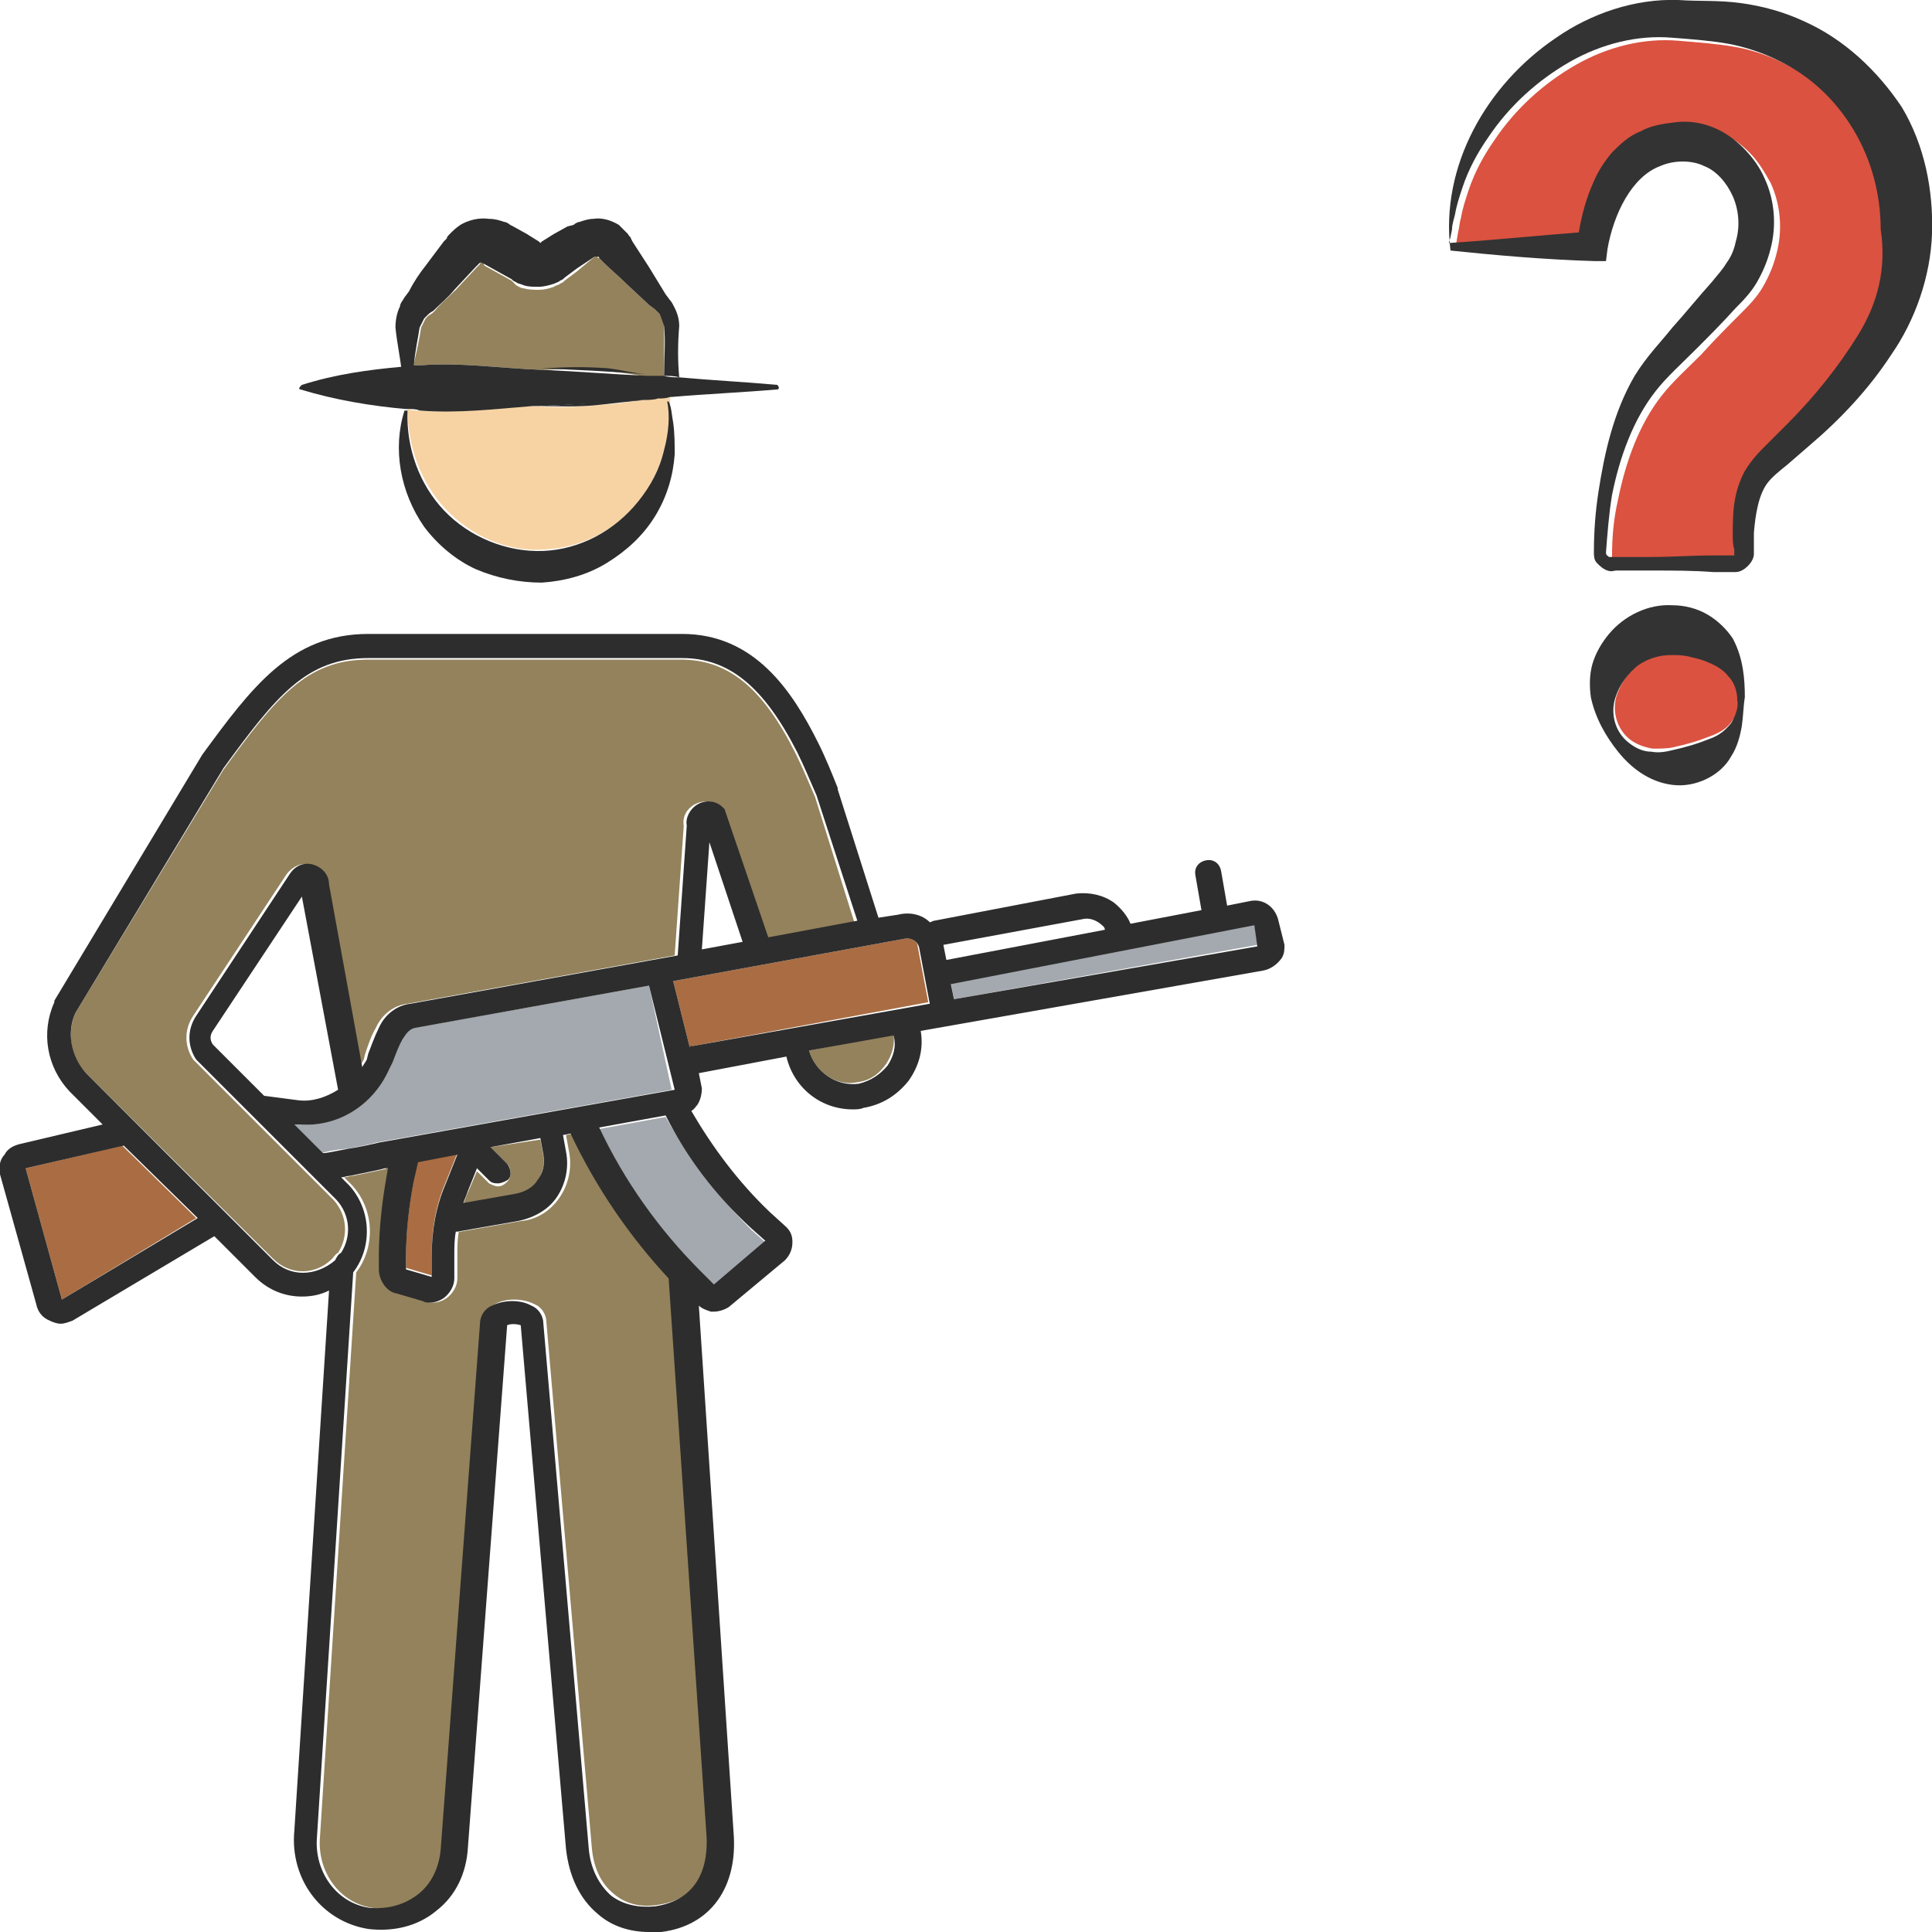 <?xml version="1.0" encoding="utf-8"?>
<!-- Generator: Adobe Illustrator 24.1.2, SVG Export Plug-In . SVG Version: 6.00 Build 0)  -->
<svg version="1.1" id="Layer_1" xmlns="http://www.w3.org/2000/svg" xmlns:xlink="http://www.w3.org/1999/xlink" x="0px" y="0px"
	 viewBox="0 0 128 128" style="enable-background:new 0 0 128 128;" xml:space="preserve">
<style type="text/css">
	.st0{fill:#93825C;}
	.st1{fill:#A3A9AE;}
	.st2{fill:#AA6D43;}
	.st3{fill:#F7D3A4;}
	.st4{fill:#DB5240;}
	.st5{fill:#333333;}
	.st6{fill:#2D2D2D;}
</style>
<g>
	<path class="st0" d="M38,75.1l-0.5,0.1l0.2,1.1c0.2,1,0,2.1-0.6,3c-0.6,0.9-1.5,1.5-2.6,1.6l-4,0.7c0,0-0.1,0-0.1,0
		c-0.1,0.5-0.1,1-0.1,1.6v1.5c0,0.5-0.3,1-0.7,1.3c-0.3,0.2-0.6,0.3-0.9,0.3c-0.2,0-0.3,0-0.5-0.1l-1.7-0.5c-0.7-0.2-1.2-1-1.2-1.6
		v-0.8c0-1.8,0.2-3.6,0.5-5.3l0.1-0.6l-0.2,0c-0.3,0.1-0.9,0.2-2.3,0.5c-0.2,0-0.4,0.1-0.6,0.1l0.5,0.5c1.5,1.6,1.6,4.1,0.3,5.8
		l-2.4,37.4c-0.2,2.3,1.3,4.4,3.5,4.7c1.2,0.2,2.3-0.1,3.2-0.9c0.9-0.7,1.4-1.8,1.5-3L32,87.6c0-0.5,0.3-0.9,0.8-1.2
		c0.7-0.4,1.8-0.4,2.6,0c0.5,0.2,0.8,0.7,0.8,1.2l3,34.7c0.1,1.4,0.6,2.5,1.5,3.2c0.7,0.6,1.7,0.9,2.9,0.7c3.4-0.5,3.5-3.5,3.4-4.8
		l-2.4-36.9C41.8,81.9,39.7,78.7,38,75.1z"/>
	<path class="st1" d="M43,65.3l-15.6,2.8c-0.5,0.1-0.7,0.5-0.8,0.7c-0.3,0.5-0.5,1.1-0.7,1.6l-0.2,0.4c-1.1,2.5-3.5,3.9-6,3.7
		l-0.3,0l1.9,1.9c0.3-0.1,0.7-0.2,1.7-0.3c0.6-0.1,1.6-0.3,1.9-0.4l0,0l19.6-3.5L43,65.3z"/>
	<path class="st0" d="M33,78.6c-0.2,0-0.4-0.1-0.6-0.2l-0.8-0.8L31,79c-0.1,0.2-0.2,0.5-0.3,0.8l3.4-0.6c0.6-0.1,1.1-0.4,1.5-0.9
		c0.3-0.5,0.5-1.1,0.4-1.7l-0.2-1.1L32.5,76l1.1,1.1c0.3,0.3,0.3,0.9,0,1.2C33.4,78.5,33.2,78.6,33,78.6z"/>
	<path class="st2" d="M30.3,76.4l-2.6,0.5l-0.3,1.3c-0.3,1.6-0.5,3.3-0.5,5v0.8c0,0,0,0,0,0l1.7,0.5l0-1.4c0-1.7,0.3-3.3,0.9-4.7
		L30.3,76.4z"/>
	<polygon class="st2" points="1.7,77.4 4.1,86.1 13,80.7 8.1,75.9 	"/>
	<path class="st0" d="M44,21.6c0-0.3-0.1-0.5-0.3-0.8c-0.1-0.1-0.2-0.2-0.3-0.3l-0.4-0.3l-1.5-1.4c-0.5-0.5-1-0.9-1.5-1.4l-0.2-0.2
		c-0.1-0.1-0.1-0.1-0.1-0.1c-0.1,0-0.1,0-0.1-0.1c-0.1,0-0.2,0-0.2,0L38.2,18l-0.8,0.6l-0.1,0.1l-0.2,0.1c-0.1,0.1-0.3,0.1-0.4,0.2
		c-0.3,0.1-0.6,0.2-1,0.2c-0.3,0-0.7,0-1-0.1c-0.2,0-0.3-0.1-0.5-0.2L34,18.7l-0.1-0.1L33,18.1l-0.9-0.5L32,17.4c-0.1,0,0,0,0,0
		c0,0,0,0,0,0c0,0,0,0,0,0c0,0,0,0-0.1,0c0,0-0.1,0-0.1,0.1l-0.2,0.2l-1.4,1.5c-0.5,0.5-1,0.9-1.4,1.4c-0.1,0.1-0.2,0.2-0.4,0.3
		c-0.1,0.1-0.1,0.1-0.2,0.2c-0.1,0.2-0.2,0.4-0.3,0.6c-0.1,0.7-0.3,1.6-0.5,2.5c0.2,0,0.3,0,0.5,0c2.6-0.2,5.3,0.2,7.9,0.3
		c0,0,0.1,0,0.1,0c0.1,0,0.2,0,0.4,0c1.4-0.1,2.8-0.1,4.1,0.1c0.8,0.1,1.7,0.2,2.5,0.4c0.3,0,0.5,0,0.8,0c0.1,0,0.2,0,0.3,0
		C44,23.8,44,22.7,44,21.6z"/>
	<path class="st0" d="M22.4,83c0.7-1.1,0.6-2.5-0.3-3.5l-9.3-9.3c-0.6-0.9-0.6-2,0-2.9l6.2-9.4c0.4-0.5,1-0.8,1.6-0.6
		c0.6,0.2,1,0.7,1,1.3l2.2,12.1c0.1-0.2,0.2-0.3,0.3-0.5l0.1-0.4c0.2-0.6,0.4-1.2,0.7-1.7c0.4-0.9,1.2-1.5,2.1-1.6l17.7-3.2l0.6-8.6
		c-0.1-0.6,0.2-1.1,0.7-1.4c0.6-0.3,1.3-0.3,1.7,0.2l0.1,0.1l2.9,8.6l5.9-1.1L54,52.8c-0.4-0.9-0.8-1.9-1.3-2.9
		c-2.2-4.4-4.5-6.2-7.6-6.2H24.4c-4.1,0-6.1,2.5-9.6,7.3L5,67.1c-0.6,1.4-0.3,3,0.7,4l12.4,12.3c1.1,1.1,2.8,1.1,3.9,0
		C22.1,83.3,22.2,83.1,22.4,83z"/>
	<path class="st3" d="M29.5,33.7c1.7,1.8,4.1,2.9,6.6,2.7c2.4-0.1,4.8-1.3,6.3-3.3c0.8-1,1.3-2.2,1.7-3.4c0.3-1.1,0.3-2.3,0.3-3.4
		c-0.3,0-0.5,0-0.8,0.1c-0.3,0-0.7,0-1,0.1c-0.9,0.1-1.8,0.3-2.8,0.3c-1.5,0.2-3.1,0.2-4.6,0.1c-2.5,0.1-5,0.5-7.5,0.3
		c-0.2,0-0.5,0-0.7-0.1C27,29.6,27.9,32,29.5,33.7z"/>
	<path class="st4" d="M113.3,43.7c-0.5-0.2-0.9-0.3-1.3-0.4c-0.4-0.1-0.8-0.1-1.2-0.1c-0.8,0-1.6,0.2-2.2,0.7
		c-0.6,0.5-1.2,1.3-1.5,2.2c-0.3,1,0,2.2,0.9,2.9c0.4,0.3,0.9,0.5,1.5,0.6c0.5,0,1,0,1.4-0.1c0.9-0.2,1.6-0.4,2.6-0.8
		c0.5-0.2,1-0.5,1.3-1c0.4-0.4,0.6-1,0.5-1.6c0-0.6-0.2-1.2-0.6-1.6C114.3,44.2,113.8,43.9,113.3,43.7z"/>
	<polygon class="st1" points="63,65.1 63.2,66.2 83.3,62.6 83.1,61.2 	"/>
	<path class="st4" d="M118.2,4.2c-1-0.5-2.1-0.9-3.3-1.1c-1.1-0.2-2.5-0.3-3.7-0.4c-2.3-0.2-4.7,0.4-6.8,1.6c-2.1,1.2-4,2.9-5.4,5
		c-0.7,1-1.3,2.1-1.7,3.3c-0.2,0.6-0.4,1.2-0.5,1.8c-0.1,0.3-0.1,0.6-0.2,1L96.5,16c0,0.1-0.1,0.2-0.1,0.4c3.1-0.2,5.9-0.5,8.6-0.7
		c0.1-1.2,0.5-2.3,1-3.4c0.3-0.7,0.7-1.3,1.2-1.9c0.5-0.6,1.2-1.1,1.9-1.4c0.7-0.4,1.5-0.5,2.3-0.6c0.8-0.1,1.6,0,2.4,0.3
		c0.8,0.3,1.5,0.8,2.1,1.4c0.6,0.6,1,1.3,1.4,2c0.7,1.5,0.8,3.2,0.4,4.7c-0.2,0.8-0.5,1.5-0.9,2.2c-0.4,0.7-1,1.3-1.4,1.7
		c-0.9,0.9-1.8,1.8-2.7,2.8c-0.9,0.9-1.9,1.8-2.6,2.7c-1.5,1.9-2.4,4.4-2.9,6.9c-0.3,1.3-0.4,2.5-0.4,3.8c0,0.2,0,0.2,0.2,0.3
		c0,0,0.2,0,0.4,0l0.5,0l2,0c1.3,0,2.6,0,3.9-0.1l1,0c0.1,0,0.4,0,0.4,0c0,0,0,0,0.1,0c0,0,0,0,0,0l0-0.4c0-0.3,0-0.7-0.1-1
		c0-1.4,0-2.8,0.8-4.2c0.5-0.7,0.9-1.2,1.4-1.7l1.4-1.4c1.8-1.9,3.4-3.8,4.7-5.9c1.3-2,2-4.4,2-6.7c0-2.4-0.6-4.7-1.8-6.6
		C122,6.8,120.3,5.2,118.2,4.2z"/>
	<path class="st0" d="M53.6,69.6c0.4,1.4,1.8,2.4,3.2,2.1c0.8-0.1,1.4-0.5,1.9-1.2c0.4-0.6,0.6-1.3,0.5-2L53.6,69.6z"/>
	<path class="st1" d="M39.7,74.8c1.8,3.6,4,6.8,6.7,9.5l0.9,0.9l3.4-2.9l-0.9-0.8c-2.3-2.3-4.2-4.8-5.7-7.5L39.7,74.8z"/>
	<path class="st2" d="M59.9,62.2L44.6,65l1.1,4.4c0.1,0,0.2-0.1,0.2-0.1l15.6-2.9l-0.7-3.7C60.8,62.3,60.3,62.1,59.9,62.2z"/>
	<path class="st5" d="M119.5,1.4c-1.3-0.6-2.7-1-4.2-1.2c-1.5-0.2-2.7-0.1-4.1-0.2c-2.9-0.1-5.8,0.9-8.1,2.5
		c-4.6,3.1-7.7,8.5-7,14.1c2.9,0.3,6.2,0.6,9.6,0.7l0.7,0l0.1-0.8c0.4-2.3,1.6-4.8,3.5-5.5c0.9-0.4,2.1-0.4,2.9,0
		c0.8,0.3,1.5,1.1,1.9,2c0.4,0.9,0.5,2,0.2,3c-0.1,0.5-0.3,1-0.6,1.4c-0.3,0.5-0.6,0.8-1,1.3c-0.9,1-1.7,2-2.6,3
		c-0.8,1-1.7,1.9-2.5,3.2c-1.4,2.4-2,5.1-2.4,7.7c-0.2,1.3-0.3,2.6-0.3,4c0,0.2,0,0.5,0.2,0.7c0.2,0.2,0.4,0.4,0.7,0.5
		c0.3,0.1,0.4,0,0.6,0l0.5,0l2,0c1.3,0,2.6,0,3.9,0.1l1,0c0.2,0,0.3,0,0.5,0c0.3,0,0.6-0.2,0.8-0.4c0.2-0.2,0.4-0.5,0.4-0.8l0-0.5
		c0-0.3,0-0.6,0-0.9c0.1-1.2,0.3-2.5,0.9-3.3c0.3-0.4,0.8-0.8,1.3-1.2l1.5-1.3c2-1.7,3.9-3.7,5.4-6c1.6-2.3,2.6-5.2,2.7-8
		c0.1-2.9-0.5-5.9-2-8.4C124.4,4.7,122.2,2.6,119.5,1.4z M123.1,22.2c-1.3,2.1-2.9,4.1-4.7,5.9l-1.4,1.4c-0.5,0.5-0.9,0.9-1.4,1.7
		c-0.8,1.5-0.8,2.9-0.8,4.2c0,0.3,0,0.7,0.1,1l0,0.4c0,0,0,0,0,0c0,0,0,0-0.1,0c-0.1,0-0.3,0-0.4,0l-1,0c-1.3,0-2.6,0.1-3.9,0.1
		l-2,0l-0.5,0c-0.2,0-0.4,0-0.4,0c-0.1-0.1-0.2-0.1-0.2-0.3c0.1-1.3,0.2-2.6,0.4-3.8c0.5-2.5,1.4-5,2.9-6.9c0.7-0.9,1.7-1.8,2.6-2.7
		c0.9-0.9,1.8-1.8,2.7-2.8c0.4-0.4,1-1,1.4-1.7c0.4-0.7,0.7-1.4,0.9-2.2c0.4-1.5,0.3-3.2-0.4-4.7c-0.3-0.7-0.8-1.4-1.4-2
		c-0.6-0.6-1.3-1.1-2.1-1.4c-0.8-0.3-1.6-0.4-2.4-0.3c-0.8,0.1-1.6,0.2-2.3,0.6c-0.8,0.3-1.4,0.9-1.9,1.4c-0.5,0.6-0.9,1.2-1.2,1.9
		c-0.5,1.1-0.8,2.2-1,3.4c-2.7,0.2-5.5,0.5-8.6,0.7c0-0.2,0.1-0.3,0.1-0.4l0.1-0.5c0-0.3,0.1-0.6,0.2-1c0.1-0.6,0.3-1.2,0.5-1.8
		c0.4-1.2,1-2.3,1.7-3.3c1.4-2.1,3.3-3.8,5.4-5c2.1-1.2,4.5-1.8,6.8-1.6c1.3,0.1,2.6,0.2,3.7,0.4c1.1,0.2,2.3,0.6,3.3,1.1
		c2.1,1,3.8,2.6,5,4.6c1.2,2,1.8,4.3,1.8,6.6C125,17.8,124.4,20.1,123.1,22.2z"/>
	<path class="st5" d="M113.1,40.7c-0.7-0.4-1.5-0.6-2.3-0.6c-1.6-0.1-3.2,0.7-4.2,1.9c-0.5,0.6-0.9,1.3-1.1,2
		c-0.2,0.7-0.2,1.5-0.1,2.2c0.3,1.4,1,2.6,1.8,3.6c0.8,1,2,2,3.6,2.2c1.5,0.2,3.2-0.6,3.9-1.9c0.4-0.6,0.6-1.4,0.7-2
		c0.1-0.7,0.1-1.3,0.2-1.9c0-1.2-0.1-2.6-0.8-3.9C114.4,41.7,113.8,41.1,113.1,40.7z M114.7,47.9c-0.4,0.5-0.8,0.8-1.3,1
		c-1,0.4-1.7,0.6-2.6,0.8c-0.4,0.1-0.9,0.2-1.4,0.1c-0.5,0-1-0.2-1.5-0.6c-0.9-0.7-1.2-1.9-0.9-2.9c0.3-1,0.9-1.7,1.5-2.2
		c0.7-0.5,1.5-0.7,2.2-0.7c0.4,0,0.8,0,1.2,0.1c0.4,0.1,0.9,0.2,1.3,0.4c0.5,0.2,1,0.5,1.3,0.9c0.4,0.4,0.6,1,0.6,1.6
		C115.2,46.8,115,47.4,114.7,47.9z"/>
	<path class="st6" d="M44,29.8c-0.3,1.3-0.9,2.4-1.7,3.4c-1.6,2-3.9,3.2-6.3,3.3c-2.4,0.1-4.9-0.9-6.6-2.7c-1.6-1.7-2.5-4.1-2.4-6.6
		c-0.1,0-0.1,0-0.2,0c-0.8,2.5-0.3,5.4,1.3,7.7c0.9,1.2,2.1,2.2,3.4,2.8c1.4,0.6,2.9,0.9,4.4,0.9c1.5-0.1,3-0.5,4.3-1.3
		c1.3-0.8,2.4-1.8,3.2-3.1c0.8-1.3,1.2-2.7,1.3-4.1c0-0.7,0-1.4-0.1-2.1c-0.1-0.5-0.1-1-0.3-1.4c0,0-0.1,0-0.1,0
		C44.4,27.5,44.3,28.7,44,29.8z"/>
	<path class="st6" d="M36.2,24.4c-0.1,0-0.2,0-0.4,0c2.3,0.1,4.7,0.2,7,0.4c-0.9-0.1-1.7-0.3-2.5-0.4C38.9,24.3,37.6,24.3,36.2,24.4
		z"/>
	<path class="st6" d="M27.8,21.7c0.1-0.2,0.2-0.4,0.3-0.6c0.1-0.1,0.1-0.1,0.2-0.2c0.1-0.1,0.2-0.2,0.4-0.3c0.5-0.5,1-0.9,1.4-1.4
		l1.4-1.5l0.2-0.2c0.1-0.1,0.1-0.1,0.1-0.1c0,0,0,0,0.1,0c0,0,0,0,0,0c0,0,0,0,0,0c0,0,0,0,0,0l0.2,0.1l0.9,0.5l0.9,0.5l0.1,0.1
		l0.2,0.1c0.1,0.1,0.3,0.1,0.5,0.2c0.3,0.1,0.6,0.1,1,0.1c0.3,0,0.7-0.1,1-0.2c0.2-0.1,0.3-0.1,0.4-0.2l0.2-0.1l0.1-0.1l0.8-0.6
		l1.2-0.8c0.1,0,0.1,0,0.2,0c0,0,0.1,0,0.1,0.1c0,0,0.1,0.1,0.1,0.1l0.2,0.2c0.5,0.5,1,0.9,1.5,1.4l1.5,1.4l0.4,0.3
		c0.1,0.1,0.2,0.2,0.3,0.3c0.1,0.2,0.2,0.5,0.3,0.8c0.1,1,0,2.2,0,3.3c0.3,0,0.7,0,1,0.1c-0.1-1.1-0.1-2.2,0-3.4
		c0-0.4-0.1-0.8-0.3-1.2c-0.1-0.2-0.2-0.4-0.3-0.5l-0.3-0.4L43,17.7c-0.4-0.6-0.7-1.1-1.1-1.7l-0.1-0.2c0-0.1-0.1-0.1-0.2-0.3
		c-0.2-0.2-0.4-0.4-0.6-0.6c-0.5-0.3-1.1-0.5-1.7-0.4c-0.3,0-0.6,0.1-0.9,0.2c-0.1,0-0.3,0.1-0.4,0.2L37.6,15l-0.9,0.5L35.9,16
		l-0.1,0.1l0,0c0,0,0,0,0,0c0,0,0,0,0,0l0,0l0,0l0,0l-0.1-0.1l-0.8-0.5l-0.9-0.5l-0.2-0.1c-0.1-0.1-0.3-0.2-0.4-0.2
		c-0.3-0.1-0.6-0.2-1-0.2c-0.7-0.1-1.4,0.1-1.9,0.4c-0.3,0.2-0.5,0.4-0.7,0.6c-0.1,0.1-0.2,0.2-0.2,0.3l-0.2,0.2l-1.2,1.6
		c-0.4,0.5-0.8,1.1-1.1,1.7l-0.3,0.4c-0.1,0.2-0.3,0.4-0.3,0.6c-0.2,0.4-0.3,0.9-0.3,1.4c0.1,1,0.3,1.9,0.4,2.8
		c0.3,0,0.5-0.1,0.8-0.1C27.5,23.2,27.7,22.4,27.8,21.7z"/>
	<path class="st6" d="M39.9,26.8c0.9-0.1,1.8-0.2,2.8-0.3c-2.3,0.1-4.6,0.3-6.9,0.4c-0.1,0-0.3,0-0.4,0C36.8,26.9,38.3,27,39.9,26.8
		z"/>
	<path class="st6" d="M19.9,25.8c2.3,0.7,4.7,1.1,7,1.3c0.1,0,0.1,0,0.2,0c0.2,0,0.5,0,0.7,0.1c2.5,0.2,5-0.1,7.5-0.3
		c0.1,0,0.3,0,0.4,0c2.3-0.1,4.6-0.2,6.9-0.4c0.3,0,0.7,0,1-0.1c0.3,0,0.5,0,0.8-0.1c0,0,0.1,0,0.1,0c2.3-0.2,4.7-0.3,7-0.5
		c0.1,0,0.1-0.1,0.1-0.1c0-0.1-0.1-0.2-0.1-0.2c-2.2-0.2-4.3-0.3-6.5-0.5c-0.3,0-0.7,0-1-0.1c-0.1,0-0.2,0-0.3,0c-0.3,0-0.5,0-0.8,0
		c-2.3-0.1-4.7-0.3-7-0.4c0,0-0.1,0-0.1,0c-2.6-0.1-5.3-0.5-7.9-0.3c-0.2,0-0.3,0-0.5,0c-0.3,0-0.5,0-0.8,0.1
		c-2.2,0.2-4.4,0.5-6.6,1.2c0,0-0.1,0.1-0.1,0.1C19.8,25.7,19.8,25.8,19.9,25.8z"/>
	<path class="st6" d="M84.7,61c-0.2-0.9-1-1.5-1.9-1.3l-1.5,0.3l-0.4-2.3c-0.1-0.5-0.5-0.8-1-0.7c-0.5,0.1-0.8,0.5-0.7,1l0.4,2.3
		l-4.7,0.9c-0.2-0.5-0.6-1-1.1-1.4c-0.7-0.5-1.6-0.7-2.5-0.6L61.9,61c-0.1,0-0.2,0.1-0.3,0.1c-0.5-0.5-1.3-0.7-2.1-0.5l-1.3,0.2
		l-2.7-8.5l0-0.1c-0.4-1-0.8-2-1.3-3C52.5,45.8,50,42,45.2,42H24.4c-5.1,0-7.7,3.5-11,8L3.6,66.3l0,0.1c-0.9,2-0.5,4.3,1,5.9
		l2.2,2.2l-5.5,1.3c-0.4,0.1-0.8,0.3-1,0.7C0,76.8-0.1,77.3,0,77.8l2.4,8.6c0.1,0.5,0.4,0.9,0.9,1.1c0.2,0.1,0.5,0.2,0.7,0.2
		c0.3,0,0.5-0.1,0.8-0.2l9.4-5.6l2.7,2.7c0.9,0.9,2,1.3,3.1,1.3c0.6,0,1.2-0.1,1.8-0.4l-2.3,35.8c-0.3,3.2,1.8,6,4.9,6.5
		c1.7,0.2,3.3-0.2,4.5-1.2c1.3-1,2-2.5,2.1-4.2l2.6-34.6c0.2-0.1,0.6-0.1,0.9,0l3,34.7c0.2,1.8,0.9,3.3,2.1,4.3
		c0.9,0.8,2.1,1.2,3.4,1.2c0.2,0,0.5,0,0.8,0c3.3-0.4,5.1-3,4.8-6.6l-2.3-34.9c0.2,0.2,0.5,0.3,0.8,0.4c0.1,0,0.1,0,0.2,0
		c0.4,0,0.9-0.2,1.1-0.4l3.6-3c0.3-0.3,0.5-0.7,0.5-1.2c0-0.4-0.1-0.7-0.4-1l-1.1-1c-2.1-2-3.8-4.3-5.2-6.7c0.2-0.1,0.3-0.3,0.4-0.4
		c0.2-0.3,0.3-0.7,0.3-1.1l-0.2-1l5.8-1.1c0.5,2.1,2.3,3.5,4.4,3.5c0.2,0,0.5,0,0.7-0.1c1.2-0.2,2.2-0.8,3-1.8c0.7-1,1-2.1,0.8-3.3
		l1.7-0.3l21-3.7c0.5-0.1,0.9-0.4,1.2-0.8c0.2-0.3,0.2-0.6,0.2-0.9L84.7,61z M4.1,86.1l-2.4-8.7l6.5-1.5l4.9,4.8L4.1,86.1z
		 M18.1,83.5L5.7,71.1c-1-1.1-1.3-2.7-0.7-4l9.8-16.2c3.5-4.8,5.5-7.3,9.6-7.3h20.8c3.1,0,5.4,1.9,7.6,6.2c0.5,1,0.9,2,1.3,2.9
		l2.7,8.3l-5.9,1.1L48,53.6l-0.1-0.1c-0.5-0.5-1.2-0.5-1.7-0.2c-0.5,0.3-0.8,0.9-0.7,1.4l-0.6,8.6l-17.7,3.2
		c-0.9,0.1-1.7,0.7-2.1,1.6c-0.3,0.6-0.5,1.2-0.7,1.7l-0.1,0.4c-0.1,0.2-0.2,0.3-0.3,0.5l-2.2-12.1c0-0.6-0.4-1.1-1-1.3
		c-0.6-0.2-1.2,0-1.6,0.6l-6.2,9.4c-0.6,0.9-0.6,2,0,2.9l9.3,9.3c0.9,1,1,2.4,0.3,3.5c-0.2,0.1-0.3,0.3-0.4,0.5
		C20.9,84.6,19.2,84.6,18.1,83.5z M49.2,62.4l-2.7,0.5l0.5-7.1L49.2,62.4z M33.6,77.1L32.5,76l3.3-0.6l0.2,1.1
		c0.1,0.6,0,1.2-0.4,1.7c-0.3,0.5-0.9,0.8-1.5,0.9l-3.4,0.6c0.1-0.3,0.2-0.5,0.3-0.8l0.6-1.5l0.8,0.8c0.2,0.2,0.4,0.2,0.6,0.2
		c0.2,0,0.4-0.1,0.6-0.2C33.9,78,33.9,77.5,33.6,77.1z M25.1,75.7L25.1,75.7c-0.4,0.1-1.3,0.3-2,0.4c-1,0.2-1.5,0.3-1.7,0.3
		l-1.9-1.9l0.3,0c2.5,0.2,4.9-1.2,6-3.7l0.2-0.4c0.2-0.5,0.4-1.1,0.7-1.6c0.1-0.1,0.3-0.6,0.8-0.7L43,65.3l1.7,6.9L25.1,75.7z
		 M28.6,84.6l-1.7-0.5c0,0,0,0,0,0v-0.8c0-1.7,0.2-3.4,0.5-5l0.3-1.3l2.6-0.5l-0.8,2c-0.6,1.4-0.9,3-0.9,4.7L28.6,84.6z M17.5,72.6
		l-3.4-3.4c-0.2-0.3-0.2-0.6,0-0.9l5.9-8.9l2.4,12.8c-0.8,0.5-1.7,0.8-2.6,0.7L17.5,72.6z M46.8,121.5c0.1,1.3,0,4.3-3.4,4.8
		c-1.1,0.1-2.1-0.1-2.9-0.7c-0.8-0.7-1.4-1.8-1.5-3.2l-3-34.7c0-0.5-0.3-1-0.8-1.2c-0.7-0.4-1.8-0.4-2.6,0c-0.5,0.2-0.8,0.7-0.8,1.2
		l-2.6,34.8c-0.1,1.2-0.6,2.3-1.5,3c-0.9,0.7-2,1-3.2,0.9c-2.2-0.3-3.7-2.4-3.5-4.7l2.4-37.4c1.3-1.7,1.2-4.2-0.3-5.8l-0.5-0.5
		c0.2,0,0.4-0.1,0.6-0.1c1.4-0.3,2-0.4,2.3-0.5l0.2,0l-0.1,0.6c-0.3,1.7-0.5,3.5-0.5,5.3v0.8c0,0.7,0.5,1.5,1.2,1.6l1.7,0.5
		c0.2,0.1,0.3,0.1,0.5,0.1c0.3,0,0.6-0.1,0.9-0.3c0.4-0.3,0.7-0.8,0.7-1.3v-1.5c0-0.5,0-1.1,0.1-1.6c0,0,0.1,0,0.1,0l4-0.7
		c1-0.2,2-0.7,2.6-1.6c0.6-0.9,0.8-2,0.6-3l-0.2-1.1l0.5-0.1c1.7,3.6,3.9,6.8,6.5,9.6L46.8,121.5z M49.8,81.4l0.9,0.8l-3.4,2.9
		l-0.9-0.9c-2.7-2.7-5-5.9-6.7-9.5l4.4-0.8C45.5,76.7,47.4,79.2,49.8,81.4z M58.8,70.6c-0.5,0.6-1.1,1-1.9,1.2
		C55.4,72,54,71,53.6,69.6l5.6-1C59.4,69.3,59.2,70,58.8,70.6z M45.9,69.3c-0.1,0-0.2,0-0.2,0.1L44.6,65l15.3-2.8
		c0.4-0.1,0.9,0.1,1,0.6l0.7,3.7L45.9,69.3z M62.5,62.6l9.2-1.7c0.4-0.1,0.8,0,1.2,0.3c0.1,0.1,0.3,0.2,0.3,0.4l-10.5,2L62.5,62.6z
		 M63.2,66.2l-0.2-1l20.1-3.9l0.2,1.4L63.2,66.2z"/>
</g>
</svg>

